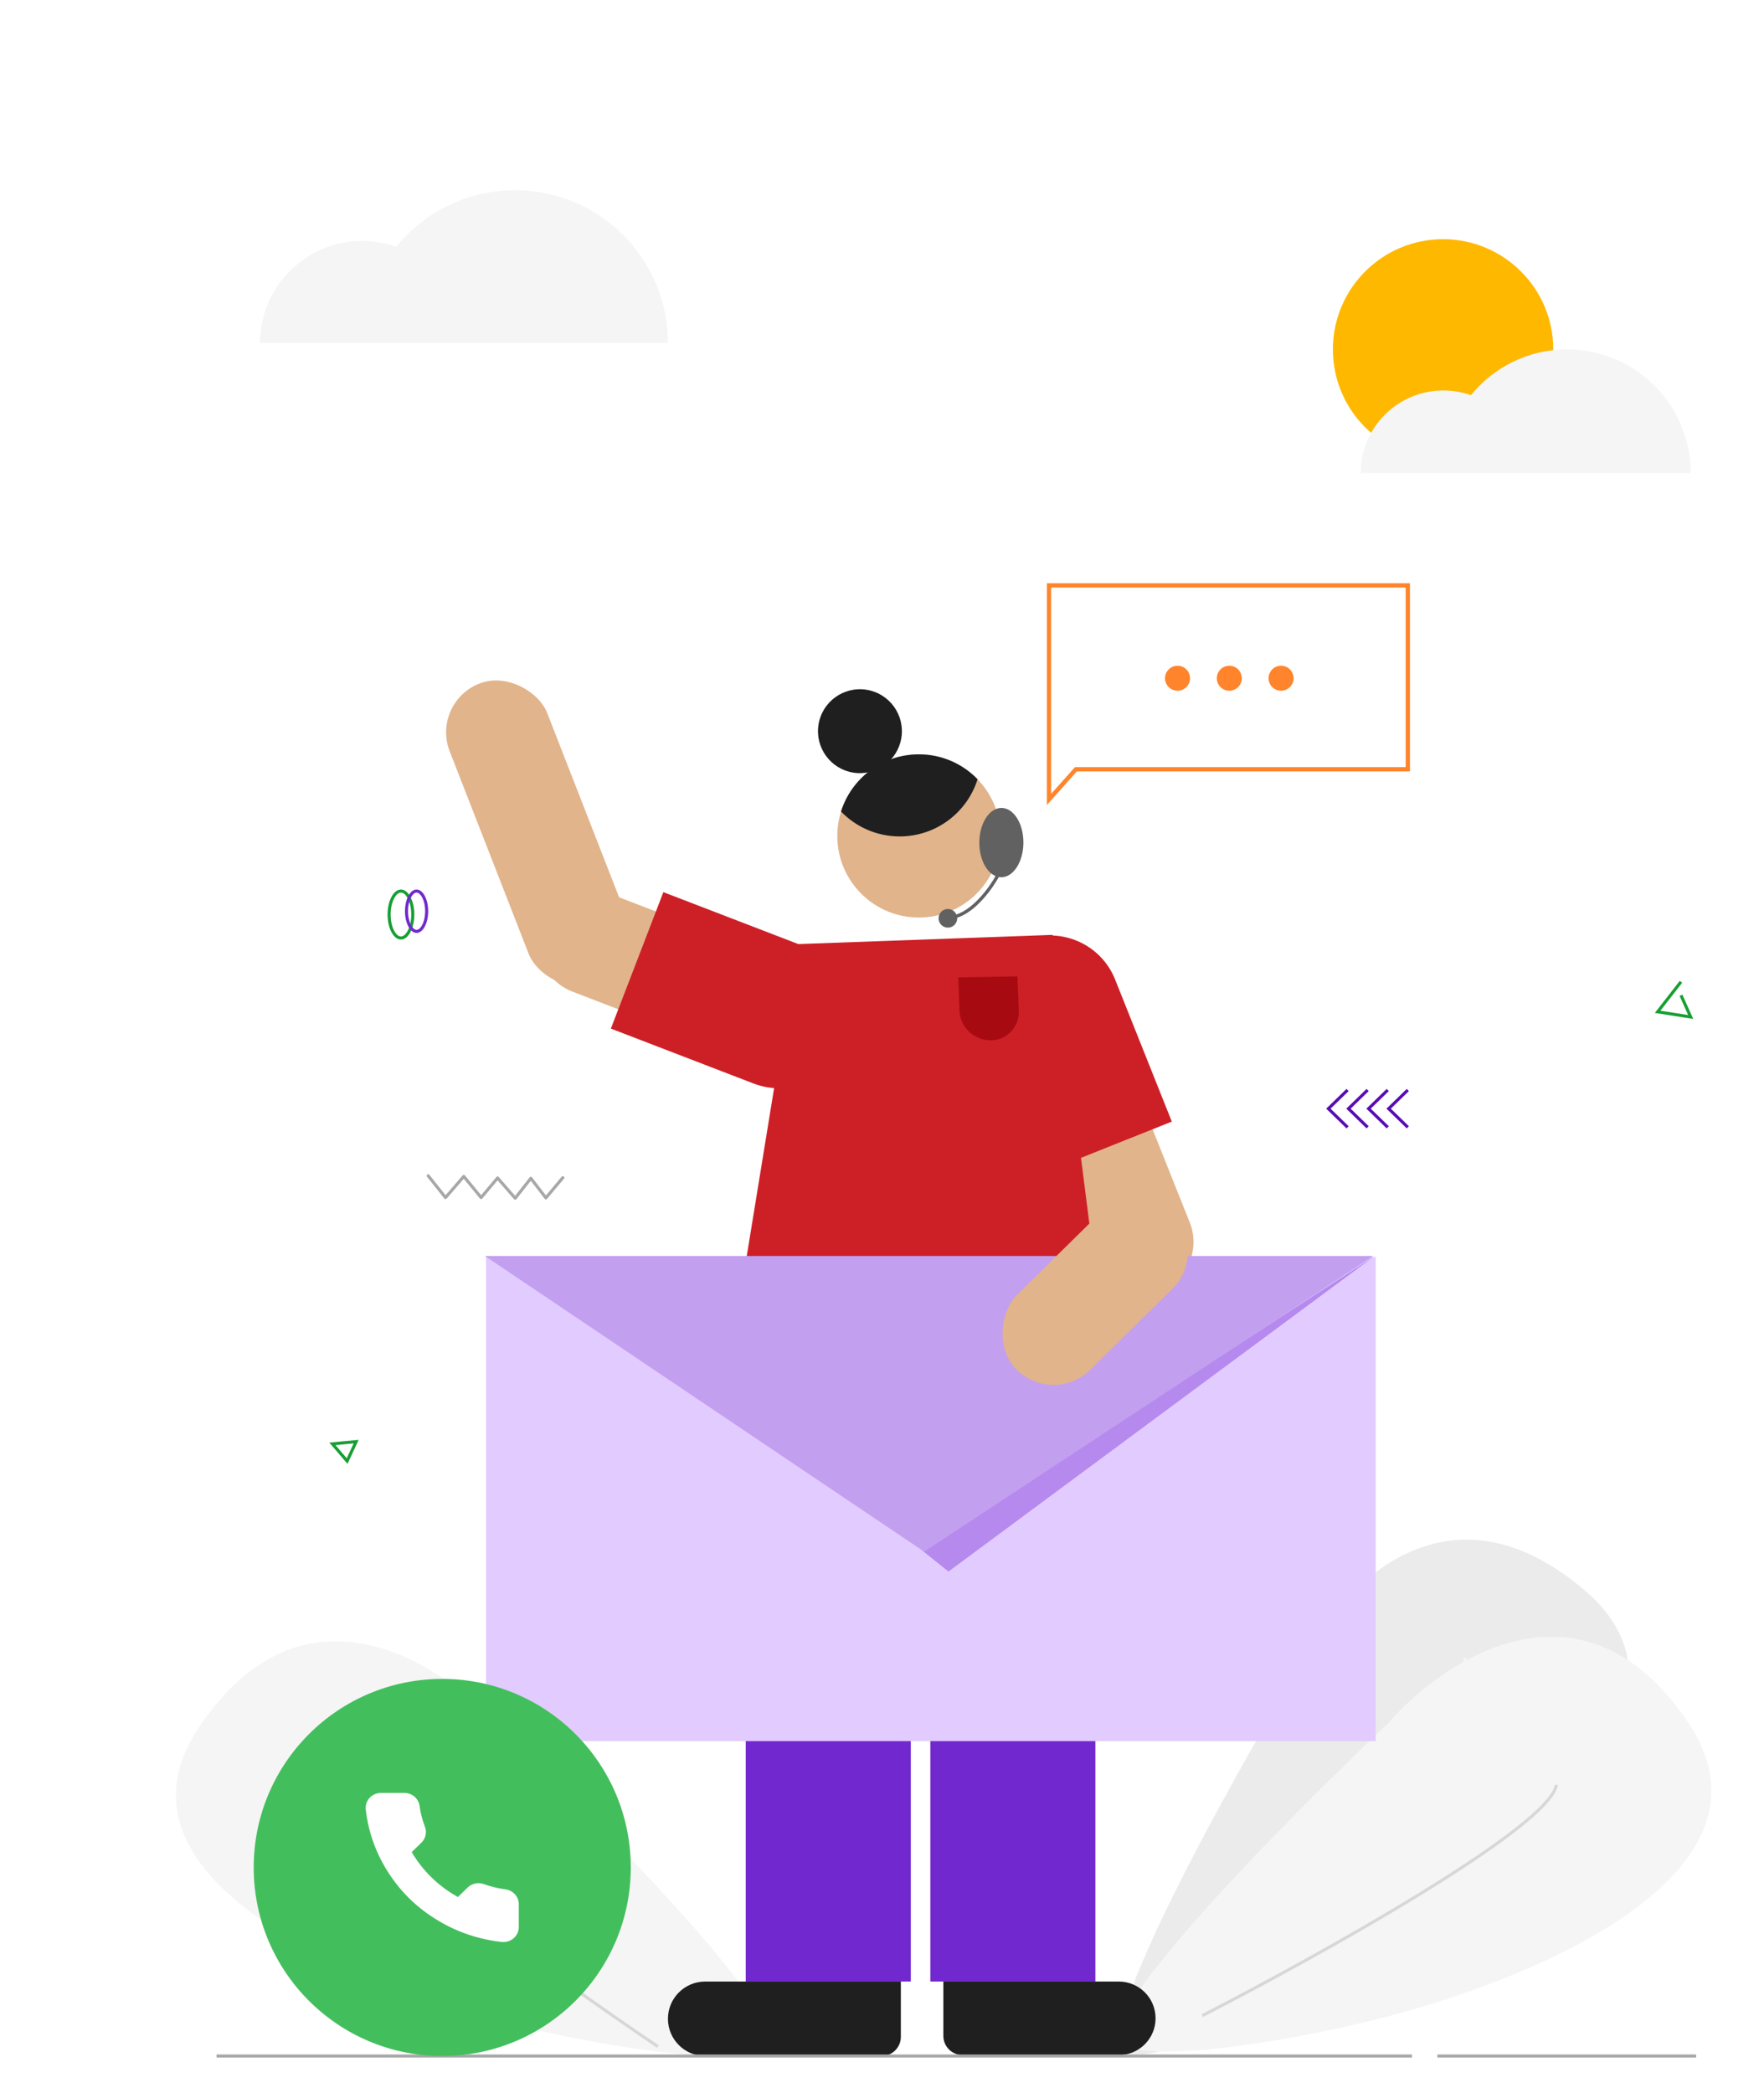 <svg width="536" height="636" viewBox="0 0 536 636" fill="none" xmlns="http://www.w3.org/2000/svg">
<rect width="536" height="636" fill="white"/>
<path d="M60.356 524.967C92.114 477.329 134.458 505.118 151.661 524.967C183.86 555.402 245.083 617.595 232.38 622.888C219.676 628.181 179.449 620.683 160.924 616.272C114.168 605.686 28.598 572.604 60.356 524.967Z" fill="#F5F5F5"/>
<path d="M199.873 621.78C167.208 599.794 101.752 552.555 101.25 539.489" stroke="#D7D7D7" stroke-width="0.927"/>
<path d="M481.732 483.367C438.259 446.111 405.023 484.329 393.84 508.095C371.086 546.113 328.996 622.564 342.658 624.218C356.32 625.873 393.012 607.76 409.651 598.497C451.792 575.643 525.205 520.623 481.732 483.367Z" fill="#EBEBEB"/>
<path d="M359.851 599.721C388.878 573.116 446.569 516.656 445.12 503.661" stroke="#F5F5F5" stroke-width="0.927"/>
<rect x="307.036" y="320.785" width="31.833" height="83.141" rx="15.917" transform="rotate(-21.754 307.036 320.785)" fill="#E1B48B"/>
<path d="M297.579 314.065C293.228 303.161 298.54 290.794 309.445 286.443L311.212 285.738C322.116 281.386 334.483 286.699 338.835 297.603L356.061 340.773L314.806 357.236L297.579 314.065Z" fill="#CD2026"/>
<path d="M242.344 286.845L319.818 284.036L332.567 383.978L226.423 384.584L242.344 286.845Z" fill="#CD2026"/>
<rect x="233.591" y="290.125" width="31.833" height="67.59" rx="15.917" transform="rotate(111.048 233.591 290.125)" fill="#E1B48B"/>
<rect x="196.056" y="292.986" width="31.833" height="97.788" rx="15.917" transform="rotate(158.69 196.056 292.986)" fill="#E1B48B"/>
<path d="M244.947 287.753C255.904 291.97 261.368 304.27 257.151 315.227L256.468 317.003C252.251 327.96 239.951 333.424 228.994 329.208L185.615 312.514L201.568 271.059L244.947 287.753Z" fill="#CD2026"/>
<circle cx="279.209" cy="253.984" r="24.79" transform="rotate(-0.327 279.209 253.984)" fill="#E1B48B"/>
<path fill-rule="evenodd" clip-rule="evenodd" d="M255.549 246.563C258.687 236.549 268.011 229.257 279.068 229.194C286.116 229.153 292.495 232.059 297.035 236.756C293.897 246.77 284.573 254.062 273.516 254.125C266.468 254.166 260.089 251.26 255.549 246.563Z" fill="#1F1F1F"/>
<path d="M303.096 266.135C301.272 269.53 296.191 276.741 290.454 278.418" stroke="#616161" stroke-width="1"/>
<ellipse cx="304.269" cy="256.002" rx="6.7" ry="10.528" transform="rotate(0.252 304.269 256.002)" fill="#616161"/>
<circle cx="288.02" cy="279.007" r="2.833" transform="rotate(-21.733 288.02 279.007)" fill="#616161"/>
<circle cx="261.296" cy="222.157" r="12.749" transform="rotate(9.252 261.296 222.157)" fill="#1F1F1F"/>
<path d="M513.101 523.582C481.343 475.945 438.999 503.734 421.797 523.582C389.598 554.018 328.375 616.211 341.078 621.504C353.781 626.797 394.008 619.298 412.534 614.888C459.289 604.301 544.86 571.22 513.101 523.582Z" fill="#F5F5F5"/>
<path d="M365.319 612.404C400.341 594.408 470.893 555.185 472.927 542.269" stroke="#D7D7D7" stroke-width="0.927"/>
<path d="M309.152 296.651L291.162 296.95L291.523 306.984C291.658 310.747 294.03 314.066 297.547 315.412L297.869 315.535C300.202 316.427 302.807 316.266 305.011 315.091C307.934 313.533 309.708 310.439 309.574 307.129L309.152 296.651Z" fill="#A70B11"/>
<path d="M202.956 613.359C202.956 607.111 208.021 602.047 214.269 602.047H273.726V618.842C273.726 622.062 271.116 624.672 267.896 624.672H214.269C208.021 624.672 202.956 619.607 202.956 613.359V613.359Z" fill="#1F1F1F"/>
<rect x="226.589" y="389.219" width="50.155" height="212.828" fill="#7128CE"/>
<rect x="282.684" y="389.219" width="50.155" height="212.828" fill="#7128CE"/>
<path d="M351.126 613.215C351.126 607.047 346.125 602.047 339.957 602.047H286.643V618.553C286.643 621.773 289.253 624.384 292.474 624.384H339.957C346.125 624.384 351.126 619.383 351.126 613.215V613.215Z" fill="#1F1F1F"/>
<rect x="227.909" y="389.219" width="104.929" height="39.926" fill="#7128CE"/>
<circle cx="438.485" cy="106.157" r="33.483" fill="#FFB800"/>
<path fill-rule="evenodd" clip-rule="evenodd" d="M79.019 104.248L202.956 104.248C202.956 104.248 202.956 104.248 202.956 104.248C202.956 78.593 182.159 57.796 156.504 57.796C141.938 57.796 128.939 64.5 120.422 74.99C117.179 73.841 113.689 73.216 110.052 73.216C92.913 73.216 79.019 87.109 79.019 104.248Z" fill="#F5F5F5"/>
<path fill-rule="evenodd" clip-rule="evenodd" d="M413.46 143.739L513.731 143.739C513.731 122.983 496.905 106.157 476.149 106.157C464.365 106.157 453.847 111.581 446.957 120.068C444.333 119.138 441.509 118.632 438.567 118.632C424.701 118.632 413.46 129.873 413.46 143.739Z" fill="#F5F5F5"/>
<path fill-rule="evenodd" clip-rule="evenodd" d="M427.774 177.86H318.746V232.854H318.746V242.888L326.914 233.73H427.774V177.86Z" fill="white"/>
<path d="M318.746 177.86V177.214H318.1V177.86H318.746ZM427.774 177.86H428.42V177.214H427.774V177.86ZM318.746 232.854V233.5H319.392V232.854H318.746ZM318.746 232.854V232.207H318.099V232.854H318.746ZM318.746 242.888H318.099V244.584L319.228 243.319L318.746 242.888ZM326.914 233.73V233.083H326.625L326.432 233.3L326.914 233.73ZM427.774 233.73V234.376H428.42V233.73H427.774ZM318.746 178.506H427.774V177.214H318.746V178.506ZM319.392 232.854V177.86H318.1V232.854H319.392ZM318.746 233.5H318.746V232.207H318.746V233.5ZM319.392 242.888V232.854H318.099V242.888H319.392ZM326.432 233.3L318.263 242.458L319.228 243.319L327.397 234.16L326.432 233.3ZM427.774 233.083H326.914V234.376H427.774V233.083ZM427.127 177.86V233.73H428.42V177.86H427.127Z" fill="#FF842B"/>
<circle cx="357.8" cy="206.066" r="3.797" fill="#FF842B"/>
<circle cx="373.53" cy="206.066" r="3.797" fill="#FF842B"/>
<circle cx="389.261" cy="206.066" r="3.797" fill="#FF842B"/>
<path d="M125.425 277.859C125.425 279.896 124.983 281.718 124.291 283.013C123.588 284.328 122.696 284.993 121.828 284.993C120.961 284.993 120.069 284.328 119.366 283.013C118.674 281.718 118.232 279.896 118.232 277.859C118.232 275.822 118.674 274.001 119.366 272.705C120.069 271.39 120.961 270.725 121.828 270.725C122.696 270.725 123.588 271.39 124.291 272.705C124.983 274.001 125.425 275.822 125.425 277.859Z" stroke="#169F32" stroke-width="0.927"/>
<path d="M129.641 276.854C129.641 278.613 129.259 280.184 128.664 281.297C128.058 282.43 127.3 282.983 126.581 282.983C125.863 282.983 125.104 282.43 124.499 281.297C123.904 280.184 123.522 278.613 123.522 276.854C123.522 275.094 123.904 273.524 124.499 272.411C125.104 271.277 125.863 270.725 126.581 270.725C127.3 270.725 128.058 271.277 128.664 272.411C129.259 273.524 129.641 275.094 129.641 276.854Z" stroke="#7128CE" stroke-width="0.927"/>
<path d="M130.105 357.236L135.376 363.858L140.923 357.428L146.195 363.858L151.191 357.908L156.541 364.05L161.301 358.003L165.865 363.954L171.018 357.812" stroke="#A7A7A7" stroke-width="0.927" stroke-miterlimit="10" stroke-linecap="round" stroke-linejoin="round"/>
<path d="M108.221 438L101 438.687L105.477 443.908L108.221 438Z" stroke="#169F32" stroke-width="0.927"/>
<path d="M65.794 624.672L429.025 624.672" stroke="#A7A7A7" stroke-width="0.927"/>
<path d="M515.386 624.672H436.761" stroke="#A7A7A7" stroke-width="0.927"/>
<path d="M510.773 298.305L503.678 307.416L513.731 308.987L510.773 302.389" stroke="#169F32" stroke-width="0.927"/>
<path d="M427.774 342.506L421.945 336.842L427.774 331.179" stroke="#570DB4" stroke-width="0.927"/>
<path d="M421.671 342.506L415.843 336.843L421.671 331.179" stroke="#570DB4" stroke-width="0.927"/>
<path d="M415.567 342.506L409.738 336.843L415.567 331.179" stroke="#570DB4" stroke-width="0.927"/>
<path d="M409.463 342.506L403.635 336.843L409.463 331.179" stroke="#570DB4" stroke-width="0.927"/>
<path d="M418.015 381.899H147.698V529.01H418.015V381.899Z" fill="#E2CBFF"/>
<path d="M288.202 477.47L417.257 381.918L280.119 471.004L288.202 477.47Z" fill="#B589ED"/>
<path d="M280.833 471.445L147.352 381.604H417.264L280.833 471.445Z" fill="#C29FEF"/>
<rect x="345.72" y="357.236" width="31.833" height="67.59" rx="15.917" transform="rotate(45.391 345.72 357.236)" fill="#E1B48B"/>
<circle cx="134.375" cy="567.387" r="57.285" fill="#43BE5C"/>
<path d="M157.637 578.656V585.478C157.64 586.111 157.506 586.738 157.245 587.318C156.984 587.899 156.601 588.419 156.121 588.848C155.641 589.276 155.074 589.602 154.457 589.804C153.84 590.007 153.186 590.083 152.537 590.026C145.339 589.265 138.424 586.874 132.349 583.045C126.696 579.554 121.904 574.896 118.313 569.402C114.359 563.47 111.899 556.716 111.131 549.687C111.072 549.058 111.149 548.425 111.357 547.826C111.564 547.228 111.897 546.678 112.335 546.212C112.773 545.745 113.306 545.373 113.9 545.118C114.494 544.863 115.137 544.731 115.786 544.73H122.804C123.939 544.719 125.04 545.11 125.901 545.83C126.762 546.549 127.324 547.548 127.483 548.641C127.779 550.824 128.328 552.968 129.12 555.031C129.435 555.845 129.503 556.729 129.317 557.579C129.13 558.43 128.697 559.21 128.068 559.829L125.097 562.716C128.427 568.409 133.276 573.123 139.133 576.36L142.104 573.472C142.74 572.861 143.543 572.439 144.418 572.258C145.292 572.076 146.202 572.143 147.04 572.449C149.162 573.218 151.367 573.752 153.613 574.04C154.75 574.196 155.787 574.753 156.529 575.604C157.271 576.455 157.665 577.541 157.637 578.656Z" fill="white"/>
</svg>
